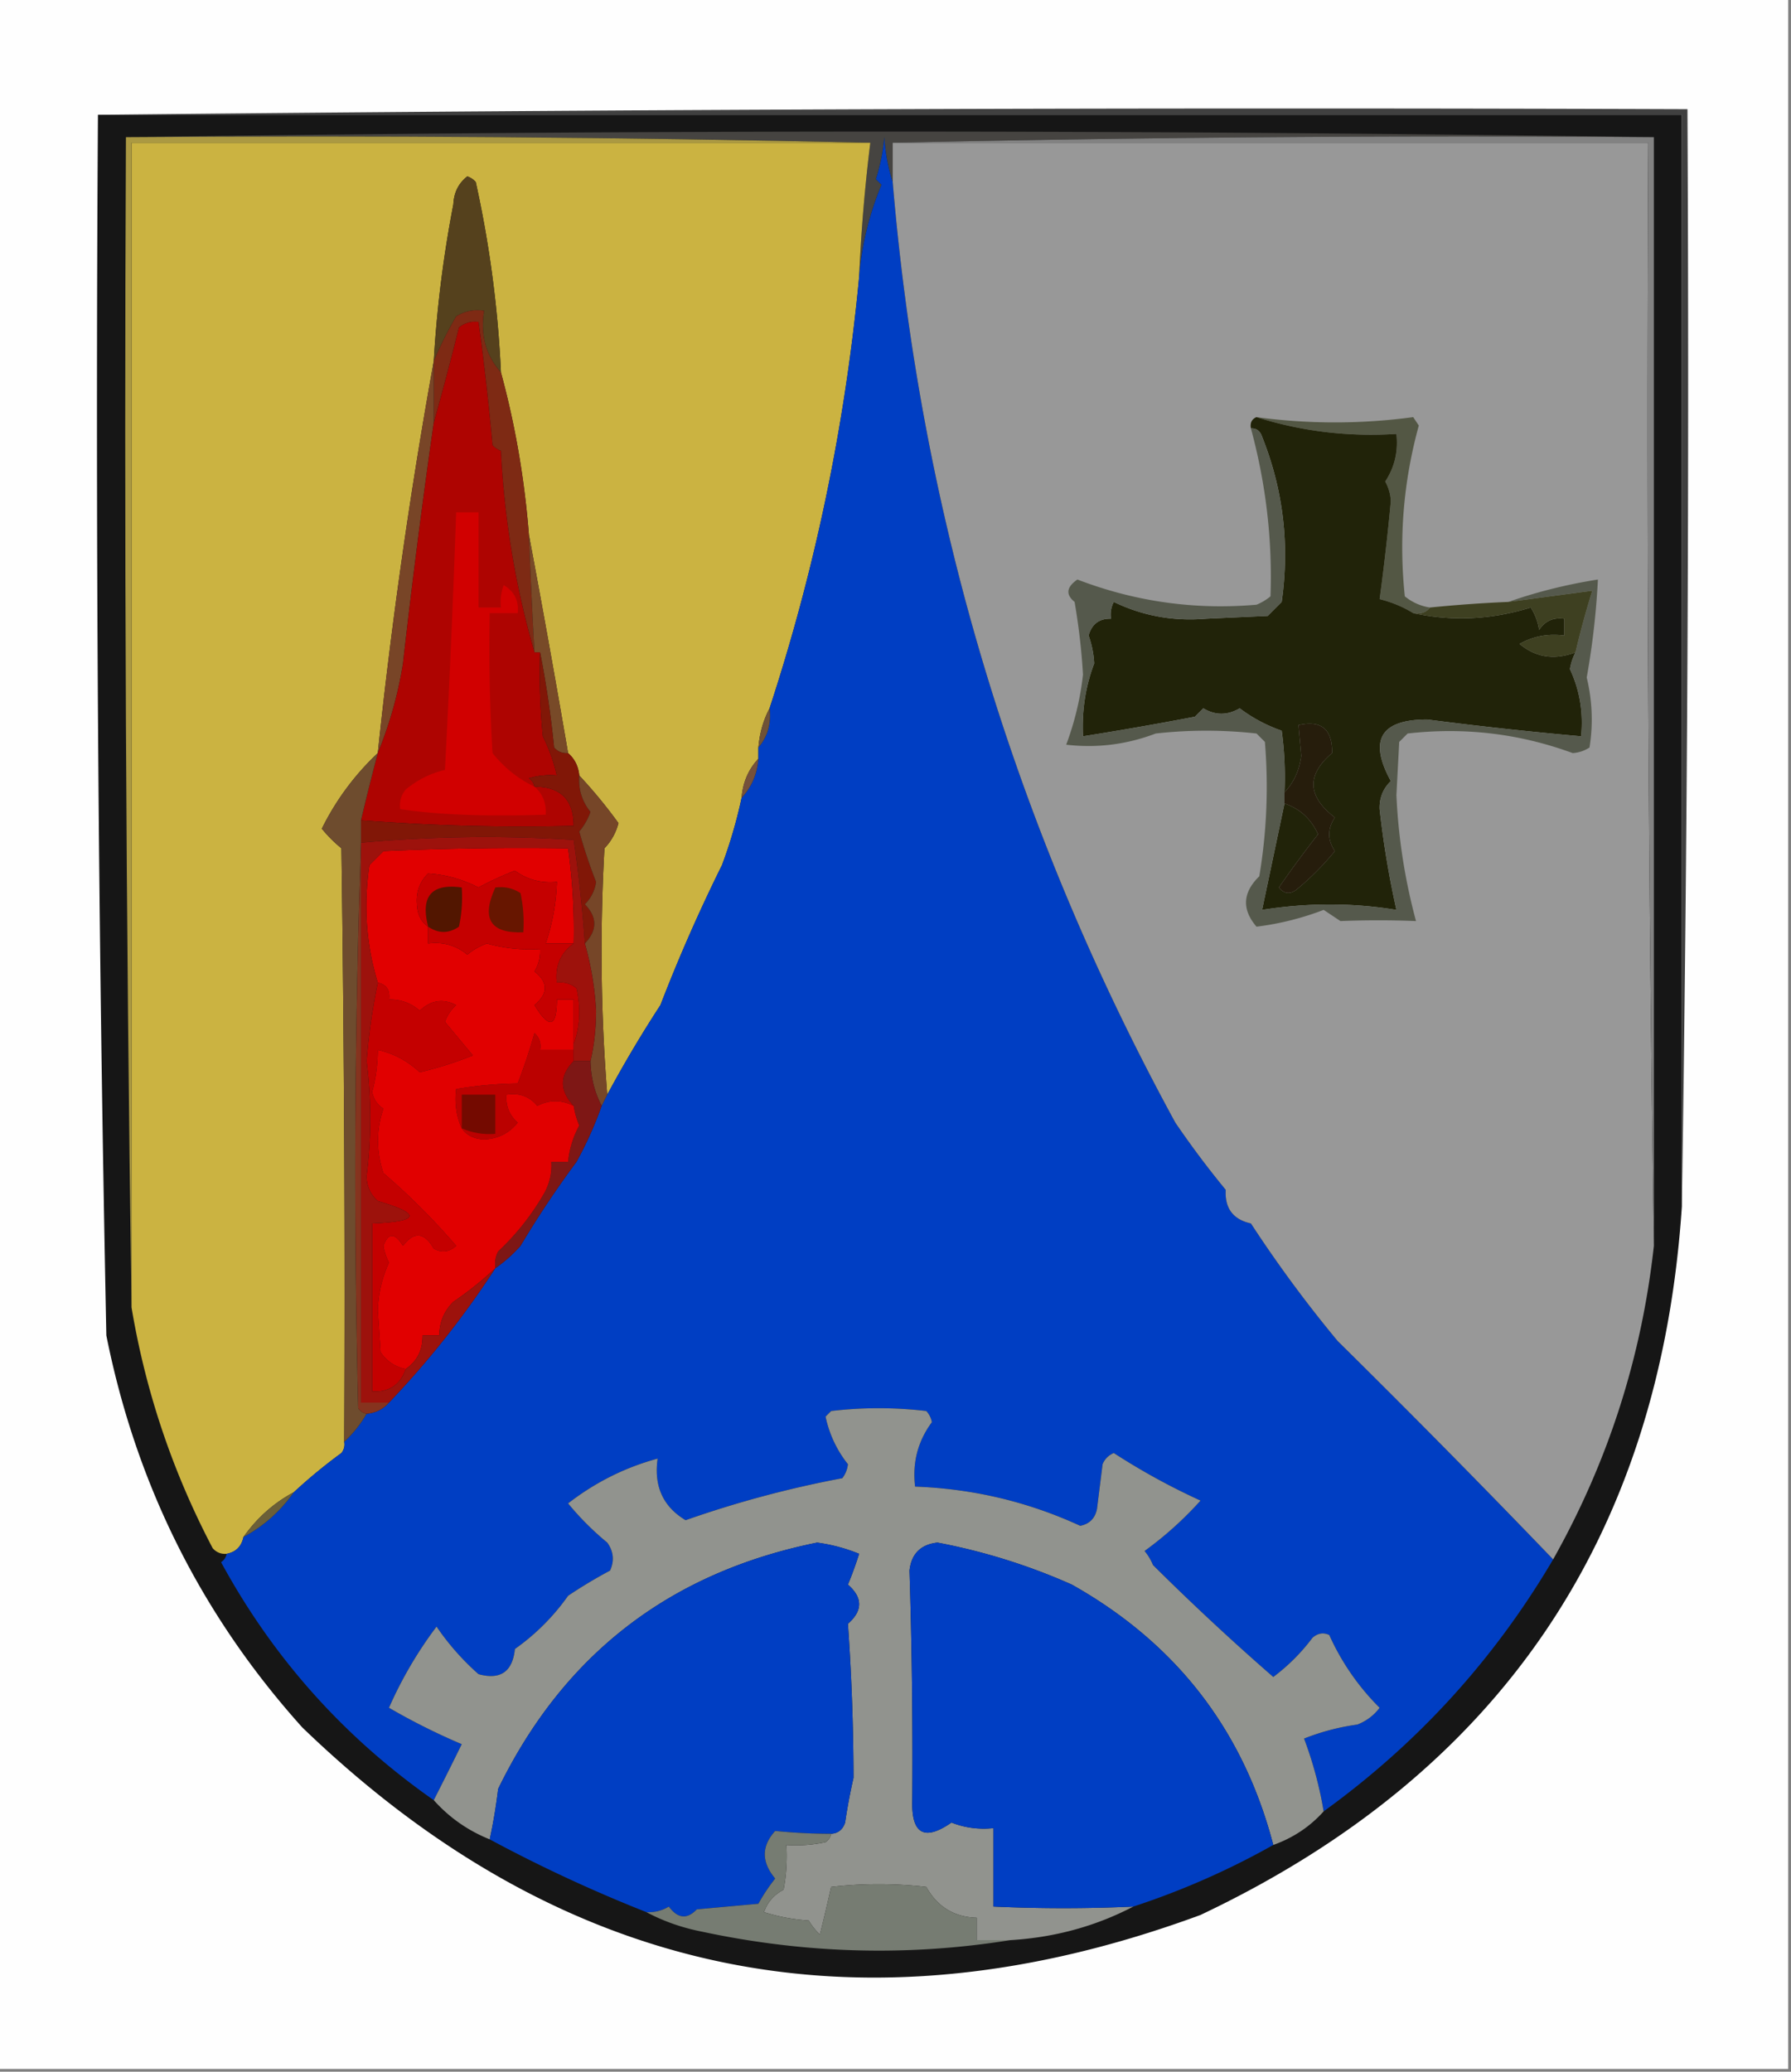 <svg xmlns="http://www.w3.org/2000/svg" width="320" height="370" style="shape-rendering:geometricPrecision;text-rendering:geometricPrecision;image-rendering:optimizeQuality;fill-rule:evenodd;clip-rule:evenodd"><rect width="100%" height="100%" fill="#808080" stroke="none"/><path style="opacity:1" fill="#fefefe" d="M-.5-.5h320v370H-.5V-.5z"/><path style="opacity:1" fill="#404040" d="M17.5 20.5c94.499-1 189.165-1.333 284-1a9609.03 9609.03 0 0 1-1 196v-195h-283z"/><path style="opacity:1" fill="#161616" d="M17.5 20.5h283v195c-3.944 59.077-32.611 101.244-86 126.5-60.671 22.366-114.171 11.2-160.5-33.5-18.016-20.031-29.682-43.365-35-70a8099.87 8099.87 0 0 1-1.5-218z"/><path style="opacity:1" fill="#464441" d="M22.5 24.5c91-1.333 182-1.333 273 0-45.503-.332-90.836.001-136 1v7c-.817-2.469-1.317-5.135-1.5-8a34.041 34.041 0 0 1-1.5 7.5l1 1c-2.211 5.333-3.544 10.833-4 16.5a297.293 297.293 0 0 1 2-24 4422.806 4422.806 0 0 0-133-1z"/><path style="opacity:1" fill="#cbb341" d="M155.5 25.5a297.293 297.293 0 0 0-2 24c-2.498 26.414-7.831 52.081-16 77-1.112 2.099-1.779 4.433-2 7v2c-1.793 1.926-2.793 4.259-3 7a85.163 85.163 0 0 1-3.5 12 295.789 295.789 0 0 0-11 25 219.3 219.3 0 0 0-9.5 16c-1.161-14.494-1.328-29.161-.5-44a10.016 10.016 0 0 0 2.5-4.5 88.376 88.376 0 0 0-7-8.5c-.16-1.653-.826-2.986-2-4a2519.31 2519.31 0 0 0-7-39c-.78-9.947-2.446-19.614-5-29a198.974 198.974 0 0 0-4.5-34 3.646 3.646 0 0 0-1.5-1c-1.57 1.214-2.402 2.88-2.5 5a212.335 212.335 0 0 0-3.5 28 957.78 957.78 0 0 0-10 70 47.028 47.028 0 0 0-10 13.5 24.29 24.29 0 0 0 3.5 3.5c.5 35.332.667 70.665.5 106a2.427 2.427 0 0 1-.5 2 95.333 95.333 0 0 0-8.5 7c-3.6 1.93-6.6 4.597-9 8-.356 1.69-1.356 2.69-3 3-.996.086-1.83-.248-2.5-1-7.136-13.575-11.97-27.908-14.5-43v-208h132z"/><path style="opacity:1" fill="#003ec3" d="M159.5 32.5c4.972 59.429 21.806 115.429 50.5 168a165.867 165.867 0 0 0 9 12c-.184 3.297 1.316 5.297 4.5 6a226.904 226.904 0 0 0 15.5 21 2084.547 2084.547 0 0 1 38.5 39c-10.515 17.849-24.182 32.849-41 45a69.75 69.75 0 0 0-3.5-13 40.703 40.703 0 0 1 9.5-2.5 8.905 8.905 0 0 0 4-3 43.435 43.435 0 0 1-9-13c-1.049-.492-2.049-.326-3 .5-2 2.667-4.333 5-7 7a445.22 445.22 0 0 1-21.5-20 9.454 9.454 0 0 0-1.5-2.5 63.726 63.726 0 0 0 10-9 120.517 120.517 0 0 1-15.5-8.5c-.945.405-1.612 1.072-2 2l-1 8c-.347 1.68-1.347 2.68-3 3-9.316-4.287-19.149-6.62-29.5-7-.513-4.272.487-8.105 3-11.5a3.943 3.943 0 0 0-1-2 72.464 72.464 0 0 0-17 0l-1 1c.683 3.17 2.017 6.004 4 8.5a4.933 4.933 0 0 1-1 2.5 190.507 190.507 0 0 0-28 7.5c-4.033-2.408-5.699-6.075-5-11-5.81 1.572-11.144 4.238-16 8a50.776 50.776 0 0 0 7 7c1.131 1.574 1.298 3.241.5 5a84.635 84.635 0 0 0-7.5 4.5 39.377 39.377 0 0 1-9.5 9.5c-.418 4.064-2.585 5.564-6.5 4.5a45.255 45.255 0 0 1-7.5-8.5 72.725 72.725 0 0 0-8.5 14.5 116.58 116.58 0 0 0 13 6.5 716.566 716.566 0 0 1-5 10c-16.011-11.199-28.678-25.365-38-42.5.556-.383.89-.883 1-1.5 1.644-.31 2.644-1.31 3-3 3.6-1.93 6.6-4.597 9-8a95.333 95.333 0 0 1 8.5-7 2.427 2.427 0 0 0 .5-2 21.622 21.622 0 0 0 4-5c1.653-.16 2.986-.826 4-2a164.345 164.345 0 0 0 19-24 25.154 25.154 0 0 0 4.5-4 179.568 179.568 0 0 1 10-15 66.78 66.78 0 0 0 4.5-10l1-2a219.3 219.3 0 0 1 9.5-16 295.789 295.789 0 0 1 11-25 85.163 85.163 0 0 0 3.5-12c1.793-1.926 2.793-4.259 3-7v-2c1.663-1.938 2.329-4.272 2-7 8.169-24.919 13.502-50.586 16-77 .456-5.667 1.789-11.167 4-16.5l-1-1a34.041 34.041 0 0 0 1.5-7.5c.183 2.865.683 5.531 1.5 8z"/><path style="opacity:1" fill="#989898" d="M159.5 25.5h135a9707.374 9707.374 0 0 0 1 197c-2.192 19.91-8.192 38.577-18 56a2084.547 2084.547 0 0 0-38.5-39 226.904 226.904 0 0 1-15.5-21c-3.184-.703-4.684-2.703-4.5-6a165.867 165.867 0 0 1-9-12c-28.694-52.571-45.528-108.571-50.5-168v-7z"/><path style="opacity:1" fill="#55411d" d="M89.5 66.5c-2.693-3.04-3.693-6.706-3-11-1.788-.285-3.455.048-5 1a69.647 69.647 0 0 0-4 8 212.335 212.335 0 0 1 3.5-28c.098-2.12.93-3.786 2.5-5 .586.21 1.086.543 1.5 1a198.974 198.974 0 0 1 4.5 34z"/><path style="opacity:1" fill="#7e2a14" d="M89.5 66.5c2.554 9.386 4.22 19.053 5 29 .273 7.004.606 14.004 1 21-3.374-11.631-5.374-23.631-6-36a3.646 3.646 0 0 1-1.5-1 487.289 487.289 0 0 0-2.5-22c-1.322-.17-2.489.163-3.5 1a613.296 613.296 0 0 1-4.5 17v-11a69.647 69.647 0 0 1 4-8c1.545-.952 3.212-1.285 5-1-.693 4.294.307 7.96 3 11z"/><path style="opacity:1" fill="#535744" d="M224.5 74.5a104.778 104.778 0 0 0 28 0l1 1.5c-2.755 9.998-3.588 20.164-2.5 30.5a9.175 9.175 0 0 0 4.5 2c-.709.904-1.709 1.237-3 1-1.777-1.1-3.777-1.934-6-2.5a420.288 420.288 0 0 0 2-17.5 7.93 7.93 0 0 0-1-3.5c1.679-2.564 2.346-5.398 2-8.5-8.615.542-16.948-.458-25-3z"/><path style="opacity:1" fill="#828282" d="M159.5 25.5a4624.404 4624.404 0 0 1 136-1v198a9707.374 9707.374 0 0 1-1-197h-135z"/><path style="opacity:1" fill="#784527" d="M77.5 64.5v11a1449.937 1449.937 0 0 0-5.5 43 71.367 71.367 0 0 1-4.5 16 957.78 957.78 0 0 1 10-70z"/><path style="opacity:1" fill="#ab9942" d="M22.5 24.5c44.503-.332 88.836.001 133 1h-132v208c-1-69.498-1.332-139.165-1-209z"/><path style="opacity:1" fill="#ae0401" d="M95.5 116.5h1c-.166 5.011 0 10.011.5 15a31.774 31.774 0 0 1 2.5 7 12.93 12.93 0 0 0-5 .5c.556.383.89.883 1 1.5 4.667 0 7 2.333 7 7a371.683 371.683 0 0 1-38-1 447.027 447.027 0 0 1 3-12 71.367 71.367 0 0 0 4.5-16 1449.937 1449.937 0 0 1 5.5-43 613.296 613.296 0 0 0 4.5-17c1.011-.837 2.178-1.17 3.5-1a487.289 487.289 0 0 1 2.5 22c.414.457.914.79 1.5 1 .626 12.369 2.626 24.369 6 36z"/><path style="opacity:1" fill="#d10000" d="M95.5 140.5c1.468 1.279 2.135 2.946 2 5-10.715.35-19.382.017-26-1-.17-1.322.163-2.489 1-3.5 2.091-1.726 4.424-2.893 7-3.5.814-15.525 1.48-30.858 2-46h4v17h4a8.435 8.435 0 0 1 .5-4c1.892 1.117 2.725 2.784 2.5 5h-5c-.166 8.34 0 16.673.5 25 2.106 2.618 4.606 4.618 7.5 6z"/><path style="opacity:1" fill="#212309" d="M224.5 74.5c8.052 2.542 16.385 3.542 25 3 .346 3.102-.321 5.936-2 8.5a7.93 7.93 0 0 1 1 3.5 420.288 420.288 0 0 1-2 17.5c2.223.566 4.223 1.4 6 2.5 6.966 1.513 13.966 1.18 21-1a10.258 10.258 0 0 1 1.5 4c1.049-1.607 2.549-2.273 4.5-2v3c-2.897-.375-5.563.125-8 1.5 2.93 2.431 6.263 2.931 10 1.5a10.014 10.014 0 0 0-1 3c1.753 3.746 2.42 7.746 2 12a691.603 691.603 0 0 1-27.5-3c-8.336.005-10.503 3.672-6.5 11-1.396 1.352-2.063 3.019-2 5a165.935 165.935 0 0 0 3 18c-7.857-1.286-15.857-1.286-24 0l4-19c2.772.936 4.772 2.77 6 5.5a197.036 197.036 0 0 0-7 9.5c.865 1.083 1.865 1.249 3 .5a49.114 49.114 0 0 0 7-7c-1.333-2-1.333-4 0-6-4.92-3.775-5.087-7.608-.5-11.5.077-4.261-1.923-5.928-6-5l.5 5.5c-.359 2.63-1.359 4.797-3 6.5a60.931 60.931 0 0 0-.5-11 27.09 27.09 0 0 1-7.5-4c-2.202 1.28-4.368 1.28-6.5 0l-1.5 1.5a624.364 624.364 0 0 1-20 3.5c-.225-4.548.441-8.882 2-13a17.376 17.376 0 0 0-1-5c.577-2.05 1.91-3.05 4-3a4.934 4.934 0 0 1 .5-3c5.162 2.493 10.662 3.493 16.5 3l11-.5 2.5-2.5c1.449-10.208.283-20.041-3.5-29.5-.336-1.03-1.003-1.53-2-1.5-.172-.992.162-1.658 1-2z"/><path style="opacity:1" fill="#784a28" d="M94.5 95.5a2519.31 2519.31 0 0 1 7 39c-.996.086-1.83-.248-2.5-1a183.661 183.661 0 0 0-2.5-17h-1c-.394-6.996-.727-13.996-1-21z"/><path style="opacity:1" fill="#6f5237" d="M137.5 126.5c.329 2.728-.337 5.062-2 7 .221-2.567.888-4.901 2-7z"/><path style="opacity:1" fill="#75513b" d="M135.5 135.5c-.207 2.741-1.207 5.074-3 7 .207-2.741 1.207-5.074 3-7z"/><path style="opacity:1" fill="#811707" d="M96.5 116.5a183.661 183.661 0 0 1 2.5 17c.67.752 1.504 1.086 2.5 1 1.174 1.014 1.84 2.347 2 4-.179 2.454.487 4.621 2 6.5a11.068 11.068 0 0 1-2 3.5 92.525 92.525 0 0 0 3 9 6.895 6.895 0 0 1-2 4c2.24 2.303 2.24 4.636 0 7a248.123 248.123 0 0 0-2-18.5 246.01 246.01 0 0 0-38 .5v-4a371.683 371.683 0 0 0 38 1c0-4.667-2.333-7-7-7-.11-.617-.444-1.117-1-1.5a12.93 12.93 0 0 1 5-.5 31.774 31.774 0 0 0-2.5-7c-.5-4.989-.666-9.989-.5-15z"/><path style="opacity:1" fill="#55594c" d="M223.5 76.5c.997-.03 1.664.47 2 1.5 3.783 9.459 4.949 19.292 3.5 29.5l-2.5 2.5-11 .5c-5.838.493-11.338-.507-16.5-3a4.934 4.934 0 0 0-.5 3c-2.09-.05-3.423.95-4 3 .577 1.606.91 3.272 1 5-1.559 4.118-2.225 8.452-2 13a624.364 624.364 0 0 0 20-3.5l1.5-1.5c2.132 1.28 4.298 1.28 6.5 0a27.09 27.09 0 0 0 7.5 4c.499 3.652.665 7.318.5 11v2l-4 19c8.143-1.286 16.143-1.286 24 0a165.935 165.935 0 0 1-3-18c-.063-1.981.604-3.648 2-5-4.003-7.328-1.836-10.995 6.5-11a691.603 691.603 0 0 0 27.5 3c.42-4.254-.247-8.254-2-12a10.014 10.014 0 0 1 1-3 157.295 157.295 0 0 1 3-11l-15 2c5.087-1.788 10.42-3.121 16-4a139.005 139.005 0 0 1-2 17.5 31.7 31.7 0 0 1 .5 12.5 6.293 6.293 0 0 1-3 1c-9.513-3.49-19.346-4.657-29.5-3.5l-1.5 1.5-.5 9.5a104.051 104.051 0 0 0 3.5 22.5 169.754 169.754 0 0 0-13.5 0l-3-2a50.882 50.882 0 0 1-12 3c-2.65-3.097-2.484-6.097.5-9a96.673 96.673 0 0 0 1-24l-1.5-1.5c-6-.667-12-.667-18 0-5.187 1.972-10.52 2.639-16 2a52.355 52.355 0 0 0 3-12.5c-.237-4.191-.737-8.525-1.5-13-1.628-1.319-1.461-2.652.5-4 10.314 3.956 20.981 5.456 32 4.5a9.454 9.454 0 0 0 2.5-1.5c.359-10.052-.807-20.052-3.5-30z"/><path style="opacity:1" fill="#261d0c" d="M229.5 143.5v-2c1.641-1.703 2.641-3.87 3-6.5l-.5-5.5c4.077-.928 6.077.739 6 5-4.587 3.892-4.42 7.725.5 11.5-1.333 2-1.333 4 0 6a49.114 49.114 0 0 1-7 7c-1.135.749-2.135.583-3-.5a197.036 197.036 0 0 1 7-9.5c-1.228-2.73-3.228-4.564-6-5.5z"/><path style="opacity:1" fill="#3e4021" d="M281.5 116.5c-3.737 1.431-7.07.931-10-1.5 2.437-1.375 5.103-1.875 8-1.5v-3c-1.951-.273-3.451.393-4.5 2a10.258 10.258 0 0 0-1.5-4c-7.034 2.18-14.034 2.513-21 1 1.291.237 2.291-.096 3-1a240.49 240.49 0 0 1 14-1l15-2a157.295 157.295 0 0 0-3 11z"/><path style="opacity:1" fill="#764628" d="M103.5 138.5a88.376 88.376 0 0 1 7 8.5 10.016 10.016 0 0 1-2.5 4.5c-.828 14.839-.661 29.506.5 44l-1 2c-1.268-2.405-1.935-5.072-2-8 .665-2.814.998-5.814 1-9a55.146 55.146 0 0 0-2-12c2.24-2.364 2.24-4.697 0-7a6.895 6.895 0 0 0 2-4 92.525 92.525 0 0 1-3-9 11.068 11.068 0 0 0 2-3.5c-1.513-1.879-2.179-4.046-2-6.5z"/><path style="opacity:1" fill="#7e1715" d="M102.5 189.5h3c.065 2.928.732 5.595 2 8a66.78 66.78 0 0 1-4.5 10 179.568 179.568 0 0 0-10 15 25.154 25.154 0 0 1-4.5 4 4.932 4.932 0 0 1 .5-3 44.359 44.359 0 0 0 8-10 10.098 10.098 0 0 0 1.5-6h3a16.994 16.994 0 0 1 2-6.5 14.093 14.093 0 0 1-1-3.5c-2.554-2.729-2.554-5.395 0-8z"/><path style="opacity:1" fill="#bb0100" d="M102.5 187.5v2c-2.554 2.605-2.554 5.271 0 8-2.213-1.105-4.38-1.105-6.5 0-1.4-1.692-3.234-2.359-5.5-2-.171 1.992.495 3.658 2 5-1.526 1.887-3.526 2.887-6 3-1.833-.085-3.166-.752-4-2-.968-2.107-1.302-4.441-1-7a72.033 72.033 0 0 1 11-1c1.12-2.887 2.12-5.887 3-9 .886.825 1.219 1.825 1 3h6z"/><path style="opacity:1" fill="#6e4c2e" d="M67.5 134.5a447.027 447.027 0 0 0-3 12v4a1703.341 1703.341 0 0 0-.5 101c.383.556.883.889 1.5 1a21.622 21.622 0 0 1-4 5c.167-35.335 0-70.668-.5-106a24.29 24.29 0 0 1-3.5-3.5 47.028 47.028 0 0 1 10-13.5z"/><path style="opacity:1" fill="#c40000" d="M67.5 175.5c1.548.321 2.215 1.321 2 3 2.1-.023 3.933.644 5.5 2 1.997-1.879 4.164-2.212 6.5-1a7.292 7.292 0 0 0-2 3c1.637 1.975 3.304 3.975 5 6a67.893 67.893 0 0 1-9.5 3c-2.175-2.023-4.675-3.357-7.5-4a29.186 29.186 0 0 1-1 7.5c.255 1.326.922 2.326 2 3-1.295 3.786-1.295 7.62 0 11.5 4.667 4 9 8.333 13 13-1.223 1.114-2.556 1.281-4 .5-1.693-2.952-3.526-3.118-5.5-.5-1.47-2.372-2.637-2.372-3.5 0a10.31 10.31 0 0 0 1 3c-1.224 2.631-1.891 5.465-2 8.5l.5 7.5c1.129 1.641 2.629 2.641 4.5 3-.978 2.825-2.978 4.158-6 4v-30c8.53-.36 8.864-1.694 1-4-1.34-1.188-2.007-2.688-2-4.5a82.012 82.012 0 0 0 0-20.5 112.464 112.464 0 0 1 2-14z"/><path style="opacity:1" fill="#e10000" d="M102.5 168.5h-5a38.215 38.215 0 0 0 2-11c-2.79.278-5.29-.389-7.5-2a58.07 58.07 0 0 0-6.5 3c-2.91-1.473-5.91-2.306-9-2.5-1.507 1.473-2.174 3.307-2 5.5.085 1.833.752 3.166 2 4v3c2.657-.338 4.99.329 7 2a11.064 11.064 0 0 1 3.5-2 28.496 28.496 0 0 0 9.5 1 6.846 6.846 0 0 1-1 4c2.478 1.936 2.478 3.936 0 6 2.645 4.335 3.978 4.002 4-1h3v9h-6c.219-1.175-.114-2.175-1-3-.88 3.113-1.88 6.113-3 9a72.033 72.033 0 0 0-11 1c-.302 2.559.032 4.893 1 7 .834 1.248 2.167 1.915 4 2 2.474-.113 4.474-1.113 6-3-1.505-1.342-2.171-3.008-2-5 2.266-.359 4.1.308 5.5 2 2.12-1.105 4.287-1.105 6.5 0a14.093 14.093 0 0 0 1 3.5 16.994 16.994 0 0 0-2 6.5h-3a10.098 10.098 0 0 1-1.5 6 44.359 44.359 0 0 1-8 10 4.932 4.932 0 0 0-.5 3 61.774 61.774 0 0 1-7.5 6c-1.669 1.669-2.502 3.669-2.5 6h-3c.045 2.577-.955 4.577-3 6-1.871-.359-3.371-1.359-4.5-3l-.5-7.5c.109-3.035.776-5.869 2-8.5a10.31 10.31 0 0 1-1-3c.863-2.372 2.03-2.372 3.5 0 1.974-2.618 3.807-2.452 5.5.5 1.444.781 2.777.614 4-.5-4-4.667-8.333-9-13-13-1.295-3.88-1.295-7.714 0-11.5-1.078-.674-1.745-1.674-2-3 .66-2.462.993-4.962 1-7.5 2.825.643 5.325 1.977 7.5 4a67.893 67.893 0 0 0 9.5-3 1492.482 1492.482 0 0 1-5-6 7.292 7.292 0 0 1 2-3c-2.336-1.212-4.503-.879-6.5 1-1.567-1.356-3.4-2.023-5.5-2 .215-1.679-.452-2.679-2-3-2.068-6.726-2.568-13.726-1.5-21l2.5-2.5c10.995-.5 21.995-.667 33-.5a105.279 105.279 0 0 1 1 17z"/><path style="opacity:1" fill="#740a00" d="M82.5 201.5v-6h6v7c-2.12.175-4.12-.159-6-1z"/><path style="opacity:1" fill="#9d120c" d="M104.5 168.5a55.146 55.146 0 0 1 2 12c-.002 3.186-.335 6.186-1 9h-3v-3c1.141-3.14 1.308-6.473.5-10-1.011-.837-2.178-1.17-3.5-1-.35-2.953.65-5.287 3-7 .125-5.703-.208-11.37-1-17-11.005-.167-22.005 0-33 .5l-2.5 2.5c-1.068 7.274-.568 14.274 1.5 21a112.464 112.464 0 0 0-2 14 82.012 82.012 0 0 1 0 20.5c-.007 1.812.66 3.312 2 4.5 7.864 2.306 7.53 3.64-1 4v30c3.022.158 5.022-1.175 6-4 2.045-1.423 3.045-3.423 3-6h3c-.002-2.331.831-4.331 2.5-6a61.774 61.774 0 0 0 7.5-6 164.345 164.345 0 0 1-19 24h-5v-100a246.01 246.01 0 0 1 38-.5 248.123 248.123 0 0 1 2 18.5z"/><path style="opacity:1" fill="#c50000" d="M102.5 168.5c-2.35 1.713-3.35 4.047-3 7 1.322-.17 2.489.163 3.5 1 .808 3.527.641 6.86-.5 10v-8h-3c-.022 5.002-1.355 5.335-4 1 2.478-2.064 2.478-4.064 0-6a6.846 6.846 0 0 0 1-4 28.496 28.496 0 0 1-9.5-1 11.064 11.064 0 0 0-3.5 2c-2.01-1.671-4.343-2.338-7-2v-3c-1.248-.834-1.915-2.167-2-4-.174-2.193.493-4.027 2-5.5 3.09.194 6.09 1.027 9 2.5a58.07 58.07 0 0 1 6.5-3c2.21 1.611 4.71 2.278 7.5 2a38.215 38.215 0 0 1-2 11h5z"/><path style="opacity:1" fill="#671600" d="M88.5 158.5c1.644-.214 3.144.12 4.5 1 .497 2.31.663 4.643.5 7-5.888.242-7.555-2.424-5-8z"/><path style="opacity:1" fill="#521600" d="M76.5 165.5c-1.406-5.431.594-7.765 6-7a24.939 24.939 0 0 1-.5 7c-1.828 1.252-3.661 1.252-5.5 0z"/><path style="opacity:1" fill="#86331e" d="M64.5 150.5v100h5c-1.014 1.174-2.347 1.84-4 2-.617-.111-1.117-.444-1.5-1-.83-33.836-.664-67.502.5-101z"/><path style="opacity:1" fill="#91938e" d="M236.5 323.5c-2.446 2.731-5.446 4.731-9 6-5.363-20.522-17.363-36.022-36-46.5a108.508 108.508 0 0 0-24-7.5c-3 .333-4.667 2-5 5 .433 13.634.6 27.3.5 41-.187 6.039 2.146 7.372 7 4 2.381.935 4.881 1.268 7.5 1v14c8.386.382 16.719.382 25 0-6.763 3.528-14.097 5.528-22 6h-6v-4c-3.997-.112-6.997-1.945-9-5.5a72.464 72.464 0 0 0-17 0c-.625 2.8-1.292 5.634-2 8.5a11.38 11.38 0 0 1-2-2.5 34.251 34.251 0 0 1-8-1.5c.637-1.803 1.803-3.136 3.5-4 .497-2.646.664-5.313.5-8 2.357.163 4.69-.003 7-.5.556-.383.889-.883 1-1.5 1.25-.077 2.083-.744 2.5-2 .392-2.688.892-5.355 1.5-8a405.241 405.241 0 0 0-1-27.5c2.667-2.333 2.667-4.667 0-7a66.678 66.678 0 0 0 2-5.5 30.758 30.758 0 0 0-7.5-2c-26.31 5.322-45.31 19.989-57 44a97.442 97.442 0 0 1-1.5 9c-3.889-1.558-7.222-3.891-10-7a716.566 716.566 0 0 0 5-10 116.58 116.58 0 0 1-13-6.5 72.725 72.725 0 0 1 8.5-14.5 45.255 45.255 0 0 0 7.5 8.5c3.915 1.064 6.082-.436 6.5-4.5a39.377 39.377 0 0 0 9.5-9.5 84.635 84.635 0 0 1 7.5-4.5c.798-1.759.631-3.426-.5-5a50.776 50.776 0 0 1-7-7c4.856-3.762 10.19-6.428 16-8-.699 4.925.967 8.592 5 11a190.507 190.507 0 0 1 28-7.5 4.933 4.933 0 0 0 1-2.5c-1.983-2.496-3.317-5.33-4-8.5l1-1a72.464 72.464 0 0 1 17 0 3.943 3.943 0 0 1 1 2c-2.513 3.395-3.513 7.228-3 11.5 10.351.38 20.184 2.713 29.5 7 1.653-.32 2.653-1.32 3-3l1-8c.388-.928 1.055-1.595 2-2a120.517 120.517 0 0 0 15.5 8.5 63.726 63.726 0 0 1-10 9 9.454 9.454 0 0 1 1.5 2.5 445.22 445.22 0 0 0 21.5 20c2.667-2 5-4.333 7-7 .951-.826 1.951-.992 3-.5a43.435 43.435 0 0 0 9 13 8.905 8.905 0 0 1-4 3 40.703 40.703 0 0 0-9.5 2.5 69.75 69.75 0 0 1 3.5 13z"/><path style="opacity:1" fill="#6b5f38" d="M52.5 266.5c-2.4 3.403-5.4 6.07-9 8 2.4-3.403 5.4-6.07 9-8z"/><path style="opacity:1" fill="#003ec3" d="M148.5 327.5a98.854 98.854 0 0 1-10-.5c-2.468 2.716-2.468 5.549 0 8.5a32.367 32.367 0 0 0-3 4.5l-11 1c-1.74 1.827-3.407 1.66-5-.5a6.846 6.846 0 0 1-4 1 264.33 264.33 0 0 1-28-13 97.442 97.442 0 0 0 1.5-9c11.69-24.011 30.69-38.678 57-44a30.758 30.758 0 0 1 7.5 2 66.678 66.678 0 0 1-2 5.5c2.667 2.333 2.667 4.667 0 7 .636 8.914.969 18.081 1 27.5a100.318 100.318 0 0 0-1.5 8c-.417 1.256-1.25 1.923-2.5 2zM227.5 329.5a139.466 139.466 0 0 1-25 11c-8.281.382-16.614.382-25 0v-14c-2.619.268-5.119-.065-7.5-1-4.854 3.372-7.187 2.039-7-4 .1-13.7-.067-27.366-.5-41 .333-3 2-4.667 5-5a108.508 108.508 0 0 1 24 7.5c18.637 10.478 30.637 25.978 36 46.5z"/><path style="opacity:1" fill="#767c72" d="M148.5 327.5c-.111.617-.444 1.117-1 1.5-2.31.497-4.643.663-7 .5a32.462 32.462 0 0 1-.5 8c-1.697.864-2.863 2.197-3.5 4a34.251 34.251 0 0 0 8 1.5 11.38 11.38 0 0 0 2 2.5c.708-2.866 1.375-5.7 2-8.5a72.464 72.464 0 0 1 17 0c2.003 3.555 5.003 5.388 9 5.5v4h6c-18.273 2.925-36.606 2.425-55-1.5-3.609-.701-6.942-1.868-10-3.5a6.846 6.846 0 0 0 4-1c1.593 2.16 3.26 2.327 5 .5l11-1a32.367 32.367 0 0 1 3-4.5c-2.468-2.951-2.468-5.784 0-8.5 3.478.343 6.812.51 10 .5z"/></svg>